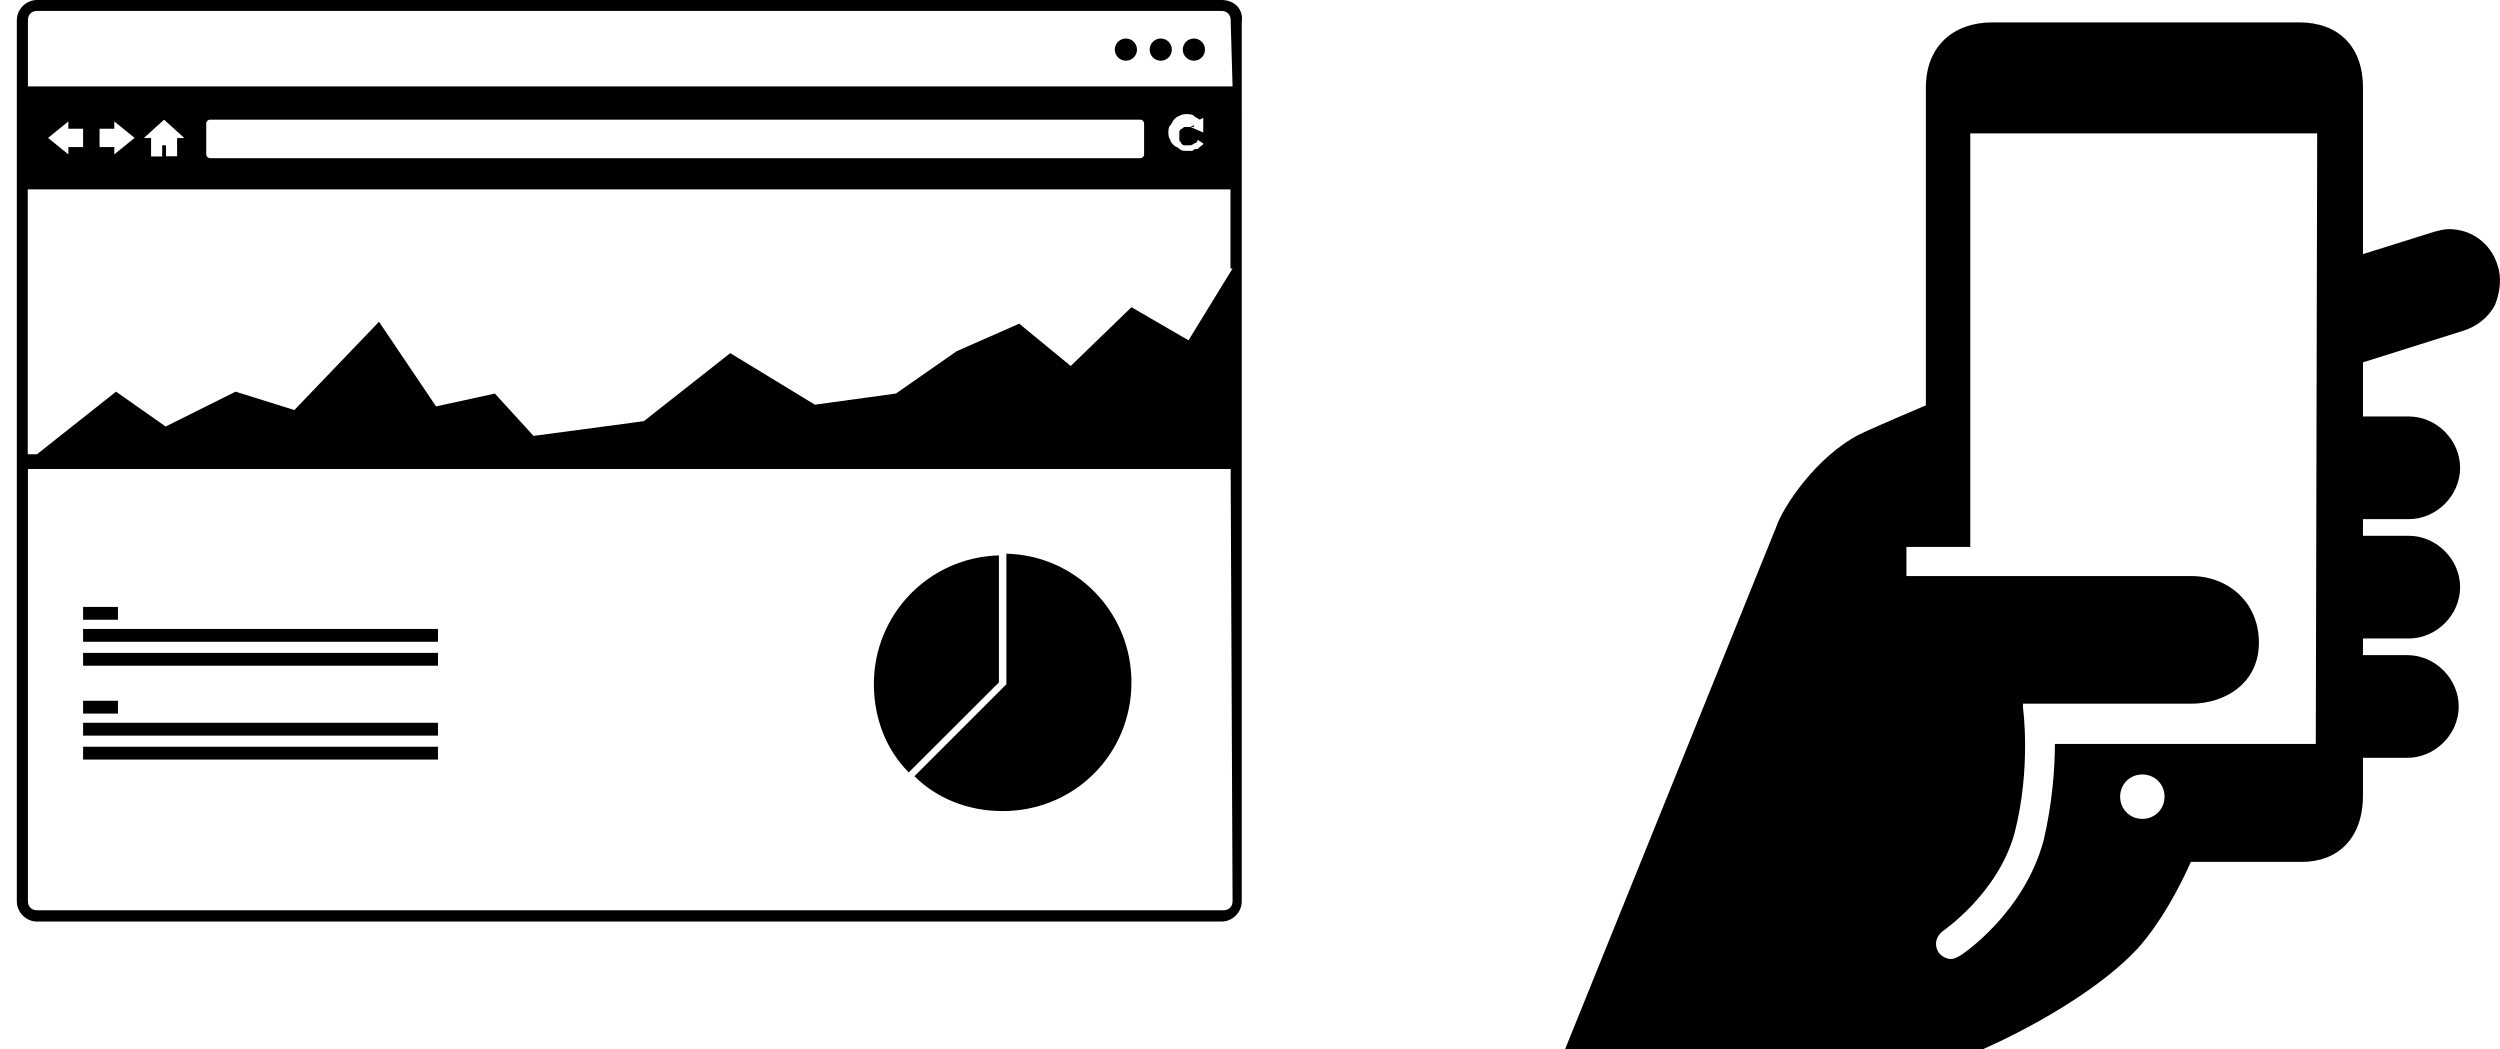 <?xml version="1.0" encoding="utf-8"?>
<!-- Generator: Adobe Illustrator 18.0.0, SVG Export Plug-In . SVG Version: 6.00 Build 0)  -->
<!DOCTYPE svg PUBLIC "-//W3C//DTD SVG 1.1//EN" "http://www.w3.org/Graphics/SVG/1.1/DTD/svg11.dtd">
<svg version="1.1" id="Layer_1" xmlns="http://www.w3.org/2000/svg" xmlns:xlink="http://www.w3.org/1999/xlink" x="0px" y="0px"
	 viewBox="-1210 158.9 1441.3 604.9" enable-background="new -1210 158.9 1441.3 604.9" xml:space="preserve">
<g id="Layer_2">
	<path d="M229.9,311.8c-4-12.8-15.2-20.8-28-20.8c-3.2,0-5.6,0.8-8.8,1.6l-40.8,12.8v-96c0-24-14.4-37.6-36.8-37.6H-61.3
		c-22.4,0-38.4,13.6-38.4,37.6v183.2c-20.8,8.8-35.2,15.2-38.4,16.8c-24.8,12.8-44,41.6-48,53.6c-4.8,12-121.6,300.8-121.6,300.8
		h240.8c0,0,58.4-24.8,89.6-58.4c12.8-14.4,23.2-33.6,30.4-49.6h64c20,0,35.2-12.8,35.2-38.4v-21.6h25.6c16,0,29.6-13.6,29.6-29.6
		s-13.6-29.6-29.6-29.6h-25.6V527h26.4c16,0,29.6-13.6,29.6-29.6s-13.6-29.6-29.6-29.6h-26.4v-9.6h26.4c16,0,29.6-13.6,29.6-29.6
		S194.7,399,178.7,399h-26.4v-31.2l58.4-18.4c7.2-2.4,13.6-7.2,17.6-14.4C231.5,327,232.3,319,229.9,311.8z M25.1,631
		c-7.2,0-12.8-5.6-12.8-12.8s5.6-12.8,12.8-12.8s12.8,5.6,12.8,12.8C37.9,625.4,32.3,631,25.1,631z M125.1,587.8H-25.3
		c0,14.4-1.6,34.4-6.4,55.2c-11.2,42.4-47.2,66.4-48.8,67.2s-3.2,1.6-4.8,1.6c-2.4,0-5.6-1.6-7.2-4c-2.4-4-1.6-8.8,2.4-12
		c0,0,32-21.6,41.6-56.8c9.6-37.6,4.8-72,4.8-72c0-0.8,0-1.6,0-2.4h96.8c20,0,39.2-12,39.2-35.2S74.7,491,53.1,491h-164v-16.8h36.8
		V235.8h200L125.1,587.8L125.1,587.8L125.1,587.8z"/>
</g>
<circle cx="-560.9" cy="187.5" r="6.4"/>
<circle cx="-540.8" cy="187.5" r="6.4"/>
<circle cx="-521.7" cy="187.5" r="6.4"/>
<path fill="none" d="M-522.7,234.2C-523.8,234.2-523.8,234.2-522.7,234.2C-523.8,235.2-522.7,235.2-522.7,234.2l8.5,3.2l0,0l0,0
	v-8.5l0,0l0,0l-2.1,1.1l0,0c-1.1-1.1-2.1-2.1-3.2-2.1c-1.1-1.1-3.2-1.1-4.2-1.1s-3.2,0-4.2,1.1c-1.1,1.1-2.1,1.1-3.2,2.1
	c-1.1,1.1-2.1,2.1-2.1,3.2c-1.1,1.1-1.1,3.2-1.1,4.2s0,3.2,1.1,4.2c1.1,1.1,1.1,2.1,2.1,3.2s2.1,2.1,3.2,2.1
	c1.1,1.1,3.2,1.1,4.2,1.1s2.1,0,3.2,0c1.1,0,2.1-1.1,2.1-1.1c1.1,0,1.1-1.1,2.1-1.1c1.1-1.1,1.1-1.1,2.1-2.1l0,0l0,0l-3.2-2.1l0,0
	l0,0c-1.1,1.1-1.1,2.1-2.1,2.1c-1.1,0-2.1,1.1-3.2,1.1c-1.1,0-2.1,0-2.1,0c-1.1,0-1.1-1.1-2.1-1.1c-1.1-1.1-1.1-1.1-1.1-2.1
	c0-1.1,0-2.1,0-2.1v-2.1c0-1.1,1.1-1.1,1.1-2.1c1.1-1.1,1.1-1.1,2.1-1.1S-522.7,234.2-522.7,234.2c1.1,0,1.1,0,2.1,0
	c1.1,0,1.1,1.1,2.1,1.1l0,0L-522.7,234.2z"/>
<g>
	<polygon fill="none" points="-1105.9,249 -1105.9,238.4 -1102.7,238.4 -1114.4,226.8 -1126,238.4 -1122.9,238.4 -1122.9,249 
		-1116.5,249 -1116.5,242.7 -1112.3,242.7 -1112.3,249 	"/>
	<polygon fill="none" points="-1193.9,420.8 -1188.6,420.8 -1143,384.7 -1114.4,404.9 -1074.1,384.7 -1040.2,395.3 -991.4,344.4 
		-958.5,393.2 -924.6,384.7 -902.3,409.1 -838.7,401.7 -788.9,362.5 -741.2,391.1 -694.5,384.7 -658.4,360.4 -623.5,344.4 
		-592.7,368.8 -557.7,336 -524.8,355 -499.4,313.7 -499.4,268.1 -1193.9,268.1 	"/>
	<polygon fill="none" points="-1182.2,238.4 -1171.6,248 -1171.6,243.7 -1162.1,243.7 -1162.1,233.1 -1171.6,233.1 -1171.6,228.9 	
		"/>
	<path fill="none" d="M-1193.9,678.4c0,3.2,2.1,5.3,5.3,5.3h682.8c3.2,0,5.3-2.1,5.3-5.3V429.3h-693.4V678.4z M-1162.1,508.8h20.1
		v7.4h-20.1V508.8z M-1162.1,521.5h203.6v7.4h-203.6V521.5z M-1162.1,535.3h203.6v7.4h-203.6V535.3z M-1162.1,562.9h20.1v7.4h-20.1
		V562.9z M-1162.1,575.6h203.6v7.4h-203.6V575.6z M-1162.1,589.4h203.6v7.4h-203.6V589.4z"/>
	<polygon fill="none" points="-1132.4,238.4 -1144.1,228.9 -1144.1,233.1 -1152.6,233.1 -1152.6,243.7 -1144.1,243.7 -1144.1,248 	
		"/>
	<path fill="none" d="M-505.8,165.3h-682.8c-3.2,0-5.3,2.1-5.3,5.3v38.2h693.4v-38.2C-499.4,168.4-502.6,165.3-505.8,165.3z"/>
	<path fill="none" d="M-522.7,234.2C-523.8,234.2-523.8,234.2-522.7,234.2C-523.8,235.2-522.7,235.2-522.7,234.2l8.5,3.2l0,0l0,0
		v-8.5l0,0l0,0l-2.1,1.1l0,0c-1.1-1.1-2.1-2.1-3.2-2.1c-1.1-1.1-3.2-1.1-4.2-1.1s-3.2,0-4.2,1.1c-1.1,1.1-2.1,1.1-3.2,2.1
		c-1.1,1.1-2.1,2.1-2.1,3.2c-1.1,1.1-1.1,3.2-1.1,4.2s0,3.2,1.1,4.2c1.1,1.1,1.1,2.1,2.1,3.2s2.1,2.1,3.2,2.1
		c1.1,1.1,3.2,1.1,4.2,1.1s2.1,0,3.2,0c1.1,0,2.1-1.1,2.1-1.1c1.1,0,1.1-1.1,2.1-1.1c1.1-1.1,1.1-1.1,2.1-2.1l0,0l0,0l-3.2-2.1l0,0
		l0,0c-1.1,1.1-1.1,2.1-2.1,2.1c-1.1,0-2.1,1.1-3.2,1.1c-1.1,0-2.1,0-2.1,0c-1.1,0-1.1-1.1-2.1-1.1c-1.1-1.1-1.1-1.1-1.1-2.1
		c0-1.1,0-2.1,0-2.1v-2.1c0-1.1,1.1-1.1,1.1-2.1c1.1-1.1,1.1-1.1,2.1-1.1S-522.7,234.2-522.7,234.2c1.1,0,1.1,0,2.1,0
		c1.1,0,1.1,1.1,2.1,1.1l0,0L-522.7,234.2z"/>
	<path fill="none" d="M-551.4,250.1c1.1,0,2.1-1.1,2.1-2.1v-18c0-1.1-1.1-2.1-2.1-2.1h-537.6c-1.1,0-2.1,1.1-2.1,2.1v18
		c0,1.1,1.1,2.1,2.1,2.1H-551.4z"/>
	<rect x="-1162.1" y="508.8" width="20.1" height="7.4"/>
	<rect x="-1162.1" y="521.5" width="204.6" height="7.4"/>
	<rect x="-1162.1" y="535.3" width="204.6" height="7.4"/>
	<rect x="-1162.1" y="562.9" width="20.1" height="7.4"/>
	<rect x="-1162.1" y="575.6" width="204.6" height="7.4"/>
	<rect x="-1162.1" y="589.4" width="204.6" height="7.4"/>
	<path d="M-505.8,158.9h-682.8c-6.4,0-11.7,5.3-11.7,11.7v507.9c0,6.4,5.3,11.7,11.7,11.7h682.8c6.4,0,11.7-5.3,11.7-11.7V171.6
		C-493,164.2-498.3,158.9-505.8,158.9z M-499.4,678.4c0,3.2-2.1,5.3-5.3,5.3h-683.9c-3.2,0-5.3-2.1-5.3-5.3V429.3h693.4
		L-499.4,678.4L-499.4,678.4z M-499.4,313.7l-25.4,41.4l-32.9-19.1l-35,33.9l-29.7-24.4l-36.1,15.9l-35,24.4l-46.7,6.4l-48.8-29.7
		l-49.8,39.2l-63.6,8.5l-22.3-24.4l-33.9,7.4l-32.9-48.8l-48.8,50.9l-33.9-10.6l-40.3,20.1l-28.6-20.1l-45.6,36.1h-5.3V268.1h693.4
		v45.6H-499.4z M-1162.1,233.1v10.6h-8.5v4.2l-11.7-9.5l11.7-9.5v4.2C-1171.6,233.1-1162.1,233.1-1162.1,233.1z M-1152.6,243.7
		v-10.6h8.5v-4.2l11.7,9.5l-11.7,9.5v-4.2H-1152.6z M-1116.5,242.7v6.4h-6.4v-10.6h-4.2l11.7-10.6l11.7,10.6h-4.2V249h-6.4v-6.4
		C-1112.3,242.7-1116.5,242.7-1116.5,242.7z M-1091.1,248v-18c0-1.1,1.1-2.1,2.1-2.1h536.5c1.1,0,2.1,1.1,2.1,2.1v18
		c0,1.1-1.1,2.1-2.1,2.1h-536.5C-1090,250.1-1091.1,249-1091.1,248z M-522.7,232.1c-1.1,0-1.1,0-2.1,0c-1.1,0-2.1,0-2.1,0
		c-1.1,0-1.1,1.1-2.1,1.1c-1.1,1.1-1.1,1.1-1.1,2.1c0,1.1,0,2.1,0,2.1c0,1.1,0,2.1,0,2.1c0,1.1,1.1,1.1,1.1,2.1
		c1.1,1.1,1.1,1.1,2.1,1.1s2.1,0,2.1,0c1.1,0,2.1,0,3.2-1.1c1.1,0,2.1-1.1,2.1-2.1l0,0l0,0l3.2,2.1l0,0l0,0c0,1.1-1.1,1.1-2.1,2.1
		c-1.1,1.1-1.1,1.1-2.1,1.1c-1.1,0-2.1,1.1-2.1,1.1c-1.1,0-2.1,0-3.2,0c-1.1,0-3.2,0-4.2-1.1s-2.1-1.1-3.2-2.1
		c-1.1-1.1-2.1-2.1-2.1-3.2c-1.1-1.1-1.1-3.2-1.1-4.2s0-3.2,1.1-4.2c1.1-1.1,1.1-2.1,2.1-3.2c1.1-1.1,2.1-2.1,3.2-2.1
		c1.1-1.1,3.2-1.1,4.2-1.1s3.2,0,4.2,1.1c1.1,1.1,2.1,1.1,3.2,2.1l0,0l2.1-1.1l0,0l0,0v8.5l0,0l0,0l-7.4-3.2l0,0l0,0l2.1-1.1l0,0
		C-521.7,232.1-521.7,232.1-522.7,232.1z M-499.4,208.7h-694.5v-38.2c0-3.2,2.1-5.3,5.3-5.3h682.8c3.2,0,5.3,2.1,5.3,5.3
		L-499.4,208.7L-499.4,208.7z"/>
</g>
<path d="M-634.1,552.3v-73.2c-40.3,1.1-72.1,33.9-72.1,74.2c0,20.1,7.4,38.2,20.1,50.9L-634.1,552.3z"/>
<path d="M-631.9,626.5c41.4,0,74.2-32.9,74.2-74.2c0-40.3-31.8-73.2-72.1-74.2v74.2v1.1l-53,53
	C-670.1,619.1-652.1,626.5-631.9,626.5z"/>
</svg>
